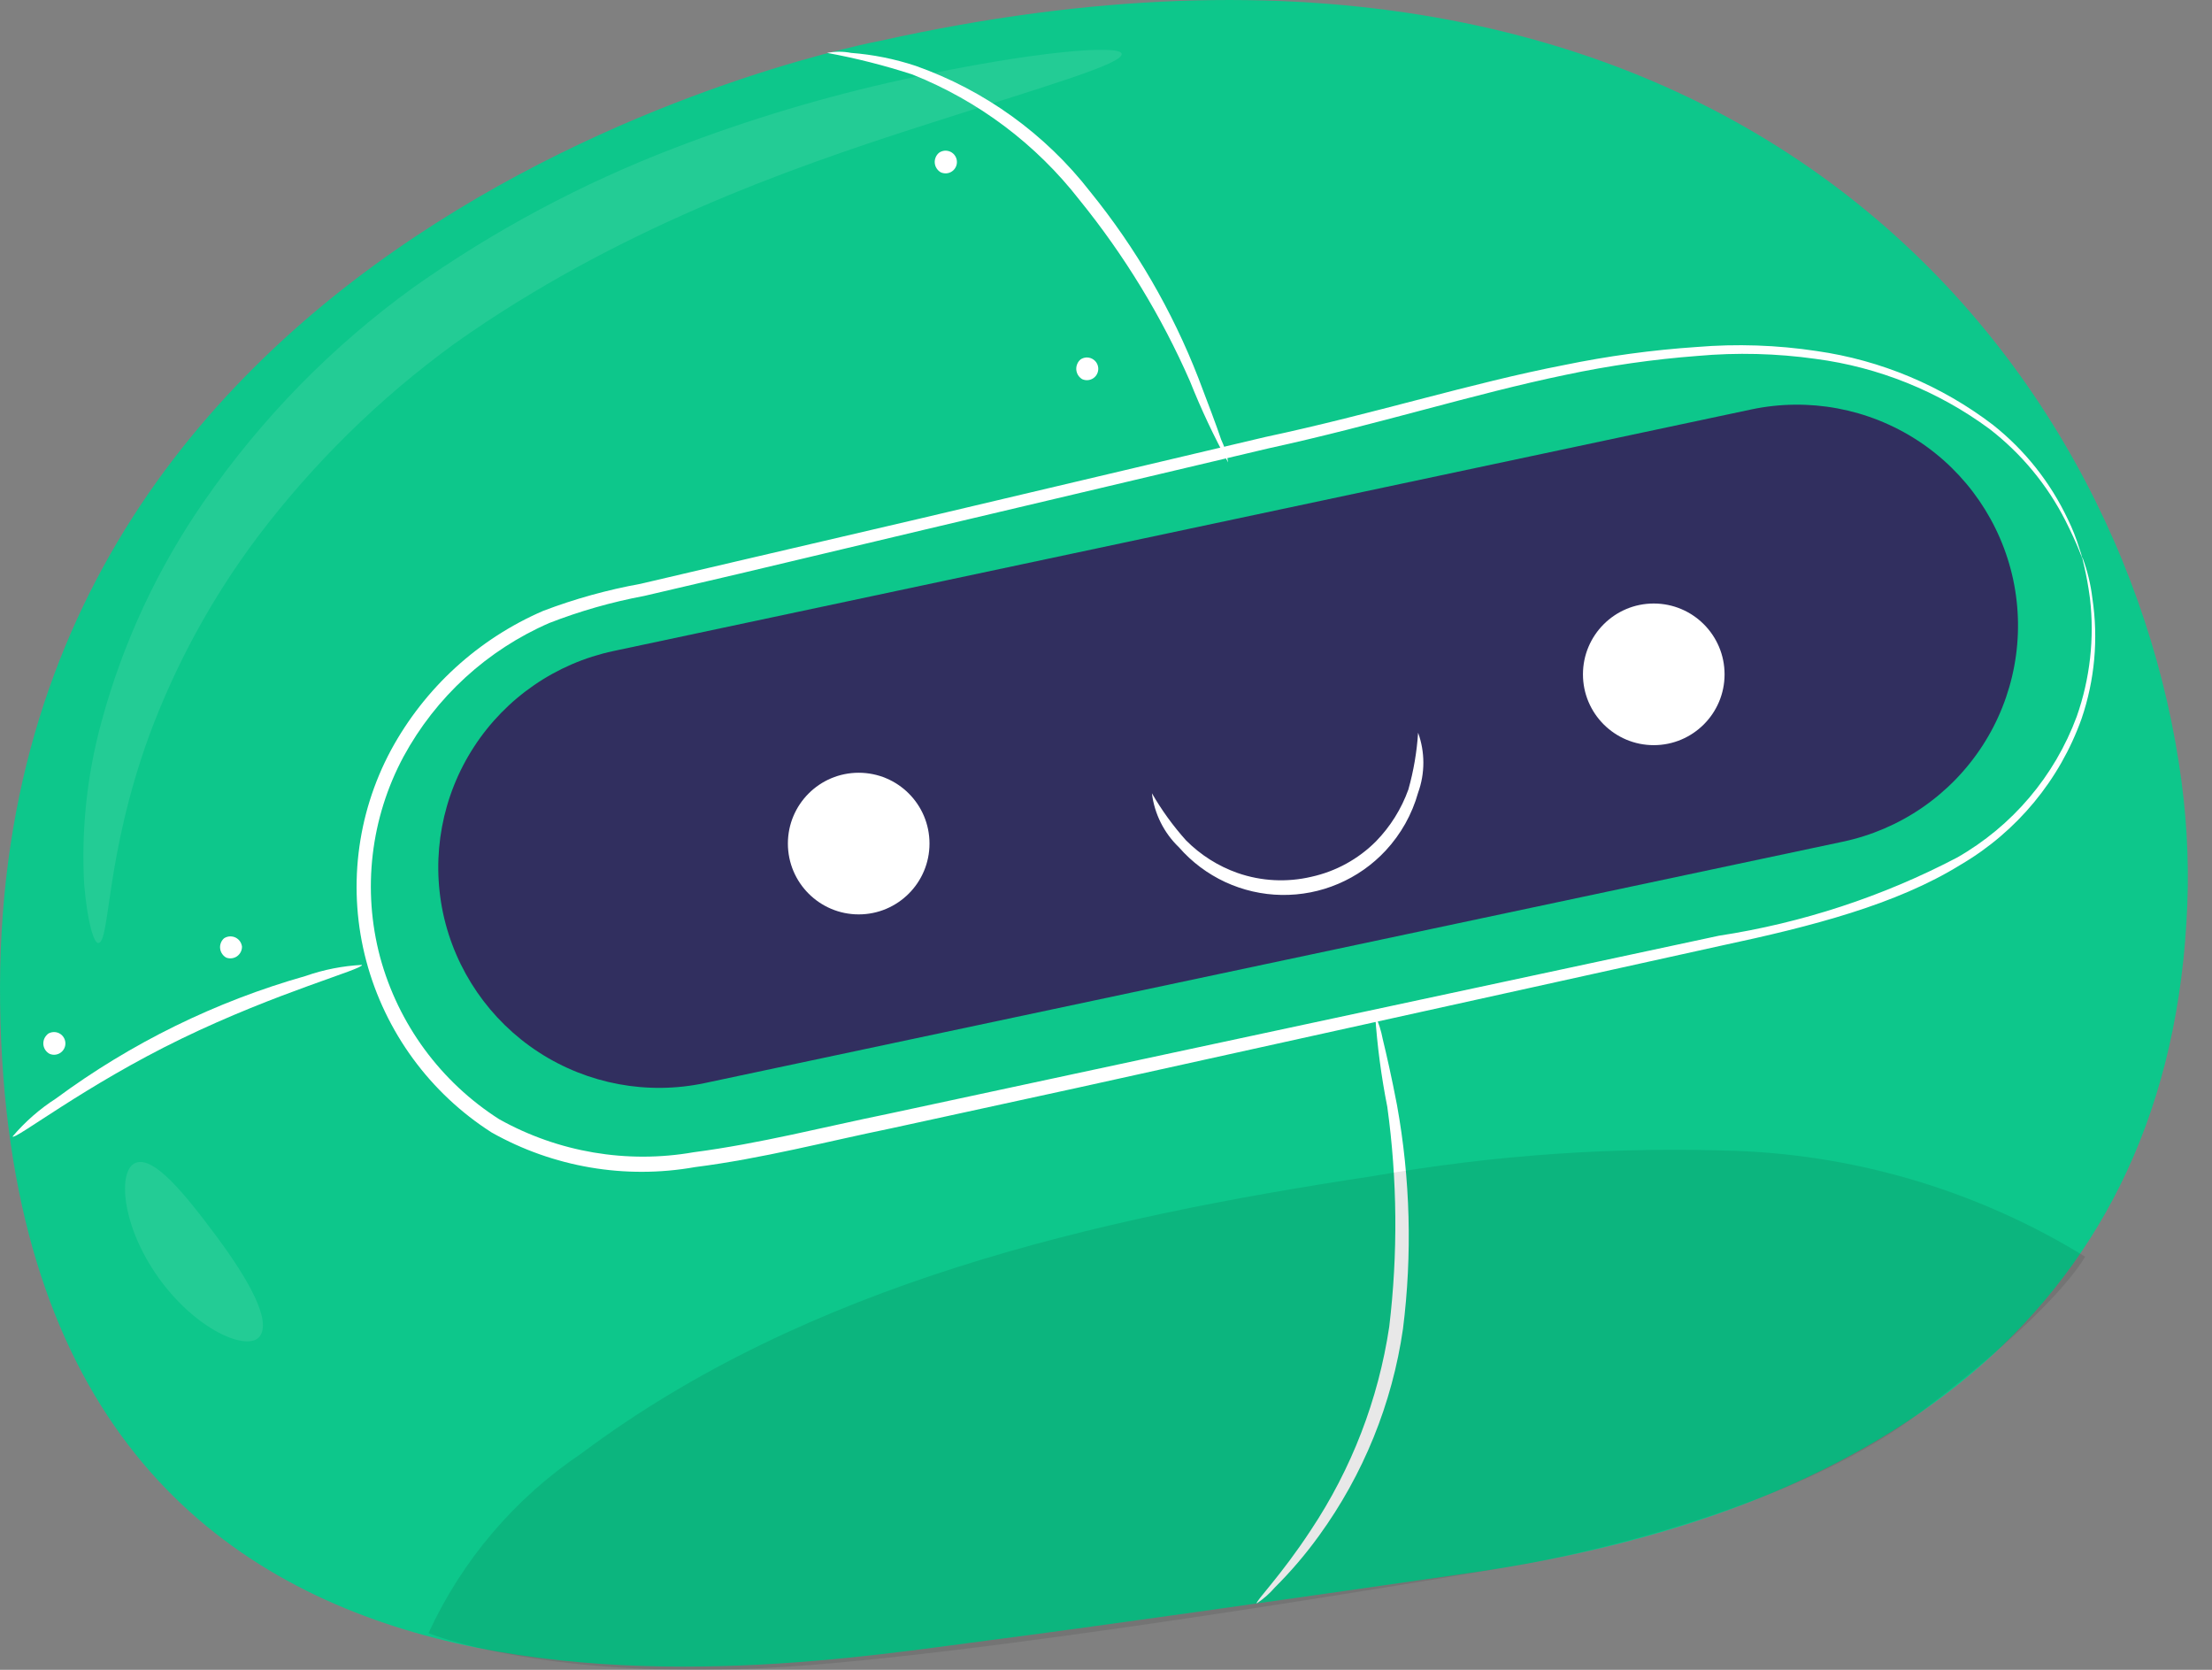 <svg width="53" height="40" viewBox="0 0 53 40" fill="none" xmlns="http://www.w3.org/2000/svg">
<rect x="0" y="0" width="53" height="40" fill="#808080" stroke="none"/>
<path d="M21.099 0.976C21.099 0.976 -0.269 4.925 0.003 24.06C0.275 43.194 18.366 39.976 23.624 39.303C26.007 38.998 30.747 38.325 35.234 37.677C44.734 36.304 51.824 31.681 52.387 22.098C52.458 20.974 52.419 19.847 52.271 18.731C50.943 8.616 41.496 -3.557 21.099 0.976Z" fill="#0DC78B"/>
<path d="M44.157 20.162L16.89 25.944C15.518 26.236 14.086 25.97 12.909 25.207C11.733 24.443 10.908 23.243 10.615 21.871C10.326 20.498 10.592 19.066 11.357 17.89C12.122 16.713 13.322 15.889 14.695 15.596L41.962 9.808C43.335 9.518 44.767 9.785 45.943 10.549C47.12 11.314 47.944 12.515 48.237 13.887C48.381 14.567 48.39 15.268 48.263 15.952C48.136 16.635 47.876 17.287 47.497 17.869C47.118 18.452 46.628 18.954 46.055 19.348C45.482 19.741 44.837 20.018 44.157 20.162Z" fill="#312F5F"/>
<path d="M20.575 21.904C21.512 21.904 22.271 21.144 22.271 20.207C22.271 19.27 21.512 18.511 20.575 18.511C19.638 18.511 18.878 19.27 18.878 20.207C18.878 21.144 19.638 21.904 20.575 21.904Z" fill="white"/>
<path d="M39.624 17.85C40.561 17.85 41.321 17.09 41.321 16.154C41.321 15.217 40.561 14.457 39.624 14.457C38.688 14.457 37.928 15.217 37.928 16.154C37.928 17.09 38.688 17.85 39.624 17.85Z" fill="white"/>
<path d="M29.426 11.077C29.083 10.449 28.778 9.8 28.513 9.135C27.829 7.574 26.938 6.113 25.865 4.79C24.822 3.45 23.44 2.413 21.863 1.785C21.193 1.567 20.51 1.394 19.817 1.267C20.007 1.23 20.203 1.23 20.393 1.267C20.92 1.307 21.439 1.412 21.941 1.578C23.595 2.163 25.047 3.21 26.124 4.596C27.213 5.939 28.087 7.445 28.714 9.057C28.96 9.705 29.141 10.177 29.258 10.527C29.341 10.701 29.398 10.886 29.426 11.077Z" fill="white"/>
<path d="M30.113 38.408C30.067 38.37 30.683 37.761 31.408 36.654C32.384 35.188 33.025 33.526 33.286 31.784C33.496 30.033 33.481 28.261 33.24 26.514C33.096 25.789 32.999 25.055 32.949 24.318C33.032 24.5 33.093 24.692 33.13 24.888C33.221 25.264 33.344 25.801 33.473 26.475C33.792 28.242 33.84 30.048 33.616 31.83C33.358 33.622 32.666 35.325 31.602 36.79C31.284 37.23 30.931 37.644 30.547 38.026C30.42 38.173 30.274 38.302 30.113 38.408Z" fill="white"/>
<g opacity="0.3">
<path opacity="0.3" d="M49.959 30.102C47.45 28.56 44.587 27.688 41.645 27.57C38.718 27.463 35.788 27.665 32.904 28.172C26.208 29.182 19.351 30.762 13.931 34.816C12.337 35.887 11.069 37.377 10.266 39.122C10.266 39.122 13.141 40.307 18.878 39.925C24.615 39.542 36.445 37.483 36.445 37.483C36.445 37.483 42.5 36.46 45.919 33.903C49.338 31.345 49.959 30.102 49.959 30.102Z" fill="black"/>
</g>
<path d="M49.895 13.35C50.014 13.667 50.094 13.998 50.134 14.334C50.28 15.302 50.191 16.29 49.875 17.216C49.351 18.685 48.326 19.923 46.981 20.712C45.433 21.671 43.419 22.189 41.231 22.655L25.8 26.061L21.339 27.032C19.817 27.343 18.276 27.751 16.651 27.958C14.98 28.254 13.259 27.961 11.781 27.129C10.302 26.185 9.23 24.72 8.777 23.024C8.325 21.327 8.536 19.521 9.366 17.973C10.174 16.481 11.46 15.304 13.018 14.632C13.774 14.345 14.554 14.129 15.349 13.985L17.648 13.447L22.09 12.411L30.314 10.469C32.904 9.918 35.254 9.174 37.469 8.746C38.519 8.529 39.584 8.384 40.654 8.312C41.613 8.232 42.578 8.265 43.529 8.409C45.065 8.628 46.518 9.237 47.751 10.177C48.515 10.782 49.129 11.556 49.545 12.437C49.657 12.664 49.75 12.9 49.823 13.143C49.854 13.223 49.878 13.305 49.895 13.389C49.895 13.389 49.785 13.059 49.487 12.469C49.051 11.612 48.429 10.862 47.667 10.274C46.443 9.372 45.011 8.795 43.504 8.597C42.566 8.465 41.617 8.441 40.674 8.526C39.612 8.607 38.556 8.758 37.514 8.979C35.319 9.433 32.981 10.177 30.391 10.741L22.174 12.683L17.732 13.739L15.433 14.276C14.657 14.421 13.896 14.638 13.161 14.924C11.673 15.571 10.444 16.697 9.67 18.122C8.879 19.594 8.677 21.312 9.107 22.927C9.542 24.532 10.56 25.918 11.963 26.812C13.378 27.602 15.022 27.881 16.618 27.602C18.205 27.395 19.752 26.993 21.274 26.683L25.742 25.724L41.185 22.415C43.177 22.11 45.105 21.478 46.89 20.544C48.214 19.79 49.23 18.593 49.759 17.164C50.078 16.257 50.187 15.289 50.076 14.334C49.992 13.687 49.875 13.357 49.895 13.35Z" fill="white"/>
<path d="M0.3 27.226C0.6 26.872 0.952 26.564 1.343 26.313C3.143 24.984 5.167 23.991 7.32 23.38C7.756 23.227 8.211 23.138 8.673 23.114C8.705 23.218 6.659 23.762 4.347 24.882C2.036 26.002 0.365 27.31 0.3 27.226Z" fill="white"/>
<path d="M22.504 3.656C22.544 3.629 22.589 3.614 22.637 3.61C22.684 3.607 22.731 3.616 22.774 3.636C22.817 3.657 22.854 3.688 22.88 3.727C22.907 3.766 22.924 3.812 22.927 3.859C22.931 3.906 22.923 3.954 22.902 3.997C22.882 4.04 22.851 4.077 22.812 4.104C22.774 4.131 22.728 4.148 22.681 4.152C22.634 4.156 22.586 4.148 22.543 4.129C22.502 4.106 22.467 4.073 22.442 4.034C22.416 3.995 22.401 3.949 22.397 3.903C22.393 3.856 22.401 3.809 22.42 3.766C22.438 3.723 22.467 3.685 22.504 3.656Z" fill="white"/>
<path d="M25.891 8.61C25.93 8.583 25.976 8.568 26.023 8.564C26.07 8.561 26.118 8.57 26.16 8.59C26.203 8.611 26.24 8.642 26.267 8.681C26.294 8.72 26.31 8.766 26.314 8.813C26.318 8.86 26.309 8.908 26.289 8.951C26.269 8.994 26.238 9.031 26.199 9.058C26.16 9.085 26.115 9.102 26.067 9.106C26.02 9.111 25.973 9.102 25.929 9.083C25.89 9.059 25.856 9.026 25.831 8.987C25.807 8.947 25.792 8.903 25.788 8.856C25.785 8.81 25.792 8.764 25.81 8.721C25.827 8.678 25.855 8.64 25.891 8.61Z" fill="white"/>
<path d="M5.384 22.467C5.423 22.445 5.468 22.432 5.514 22.431C5.56 22.43 5.605 22.44 5.646 22.46C5.687 22.481 5.723 22.511 5.749 22.548C5.775 22.586 5.792 22.629 5.798 22.675C5.799 22.72 5.788 22.765 5.768 22.805C5.747 22.846 5.717 22.88 5.68 22.907C5.643 22.933 5.6 22.949 5.556 22.955C5.511 22.961 5.465 22.956 5.422 22.94C5.383 22.919 5.348 22.888 5.323 22.85C5.297 22.813 5.281 22.77 5.275 22.725C5.269 22.68 5.274 22.634 5.29 22.592C5.305 22.549 5.331 22.511 5.364 22.48" fill="white"/>
<path d="M1.149 24.765C1.188 24.74 1.234 24.726 1.281 24.723C1.327 24.721 1.374 24.73 1.416 24.751C1.458 24.772 1.494 24.803 1.52 24.842C1.547 24.881 1.562 24.926 1.566 24.973C1.57 25.019 1.562 25.066 1.542 25.109C1.522 25.151 1.492 25.188 1.454 25.215C1.416 25.243 1.371 25.26 1.324 25.265C1.278 25.27 1.231 25.263 1.188 25.244C1.148 25.223 1.114 25.192 1.088 25.155C1.062 25.117 1.046 25.075 1.04 25.03C1.035 24.985 1.04 24.939 1.055 24.896C1.071 24.854 1.096 24.816 1.129 24.785" fill="white"/>
<g opacity="0.3">
<path opacity="0.3" d="M26.875 1.286C26.927 1.532 25.004 2.076 21.967 3.054C18.93 4.032 14.76 5.489 10.888 8.234C9.092 9.54 7.499 11.105 6.161 12.877C5.073 14.328 4.201 15.929 3.571 17.63C2.509 20.556 2.645 22.583 2.353 22.59C2.25 22.59 2.094 22.104 2.016 21.178C1.945 19.869 2.085 18.557 2.431 17.293C2.943 15.399 3.778 13.607 4.898 11.996C6.265 10.022 7.957 8.294 9.903 6.887C11.841 5.517 13.942 4.395 16.158 3.546C17.944 2.859 19.78 2.309 21.649 1.901C24.829 1.208 26.83 1.072 26.875 1.286Z" fill="white"/>
</g>
<g opacity="0.3">
<path opacity="0.3" d="M6.219 32.018C5.934 32.38 4.704 31.875 3.797 30.606C2.891 29.337 2.819 28.016 3.253 27.854C3.687 27.692 4.412 28.573 5.196 29.628C5.979 30.684 6.51 31.649 6.219 32.018Z" fill="white"/>
</g>
<path d="M33.978 17.552C34.146 18.016 34.146 18.525 33.978 18.989C33.833 19.506 33.567 19.981 33.201 20.375C32.883 20.717 32.497 20.988 32.067 21.171C31.637 21.355 31.174 21.445 30.707 21.438C30.24 21.431 29.78 21.325 29.356 21.129C28.933 20.932 28.555 20.649 28.248 20.297C27.889 19.953 27.66 19.496 27.6 19.002C27.832 19.405 28.106 19.783 28.416 20.129C28.764 20.48 29.187 20.748 29.653 20.912C30.221 21.11 30.835 21.141 31.421 21.003C32.007 20.874 32.544 20.58 32.968 20.155C33.313 19.801 33.578 19.377 33.745 18.912C33.87 18.468 33.948 18.012 33.978 17.552Z" fill="white"/>
</svg>
